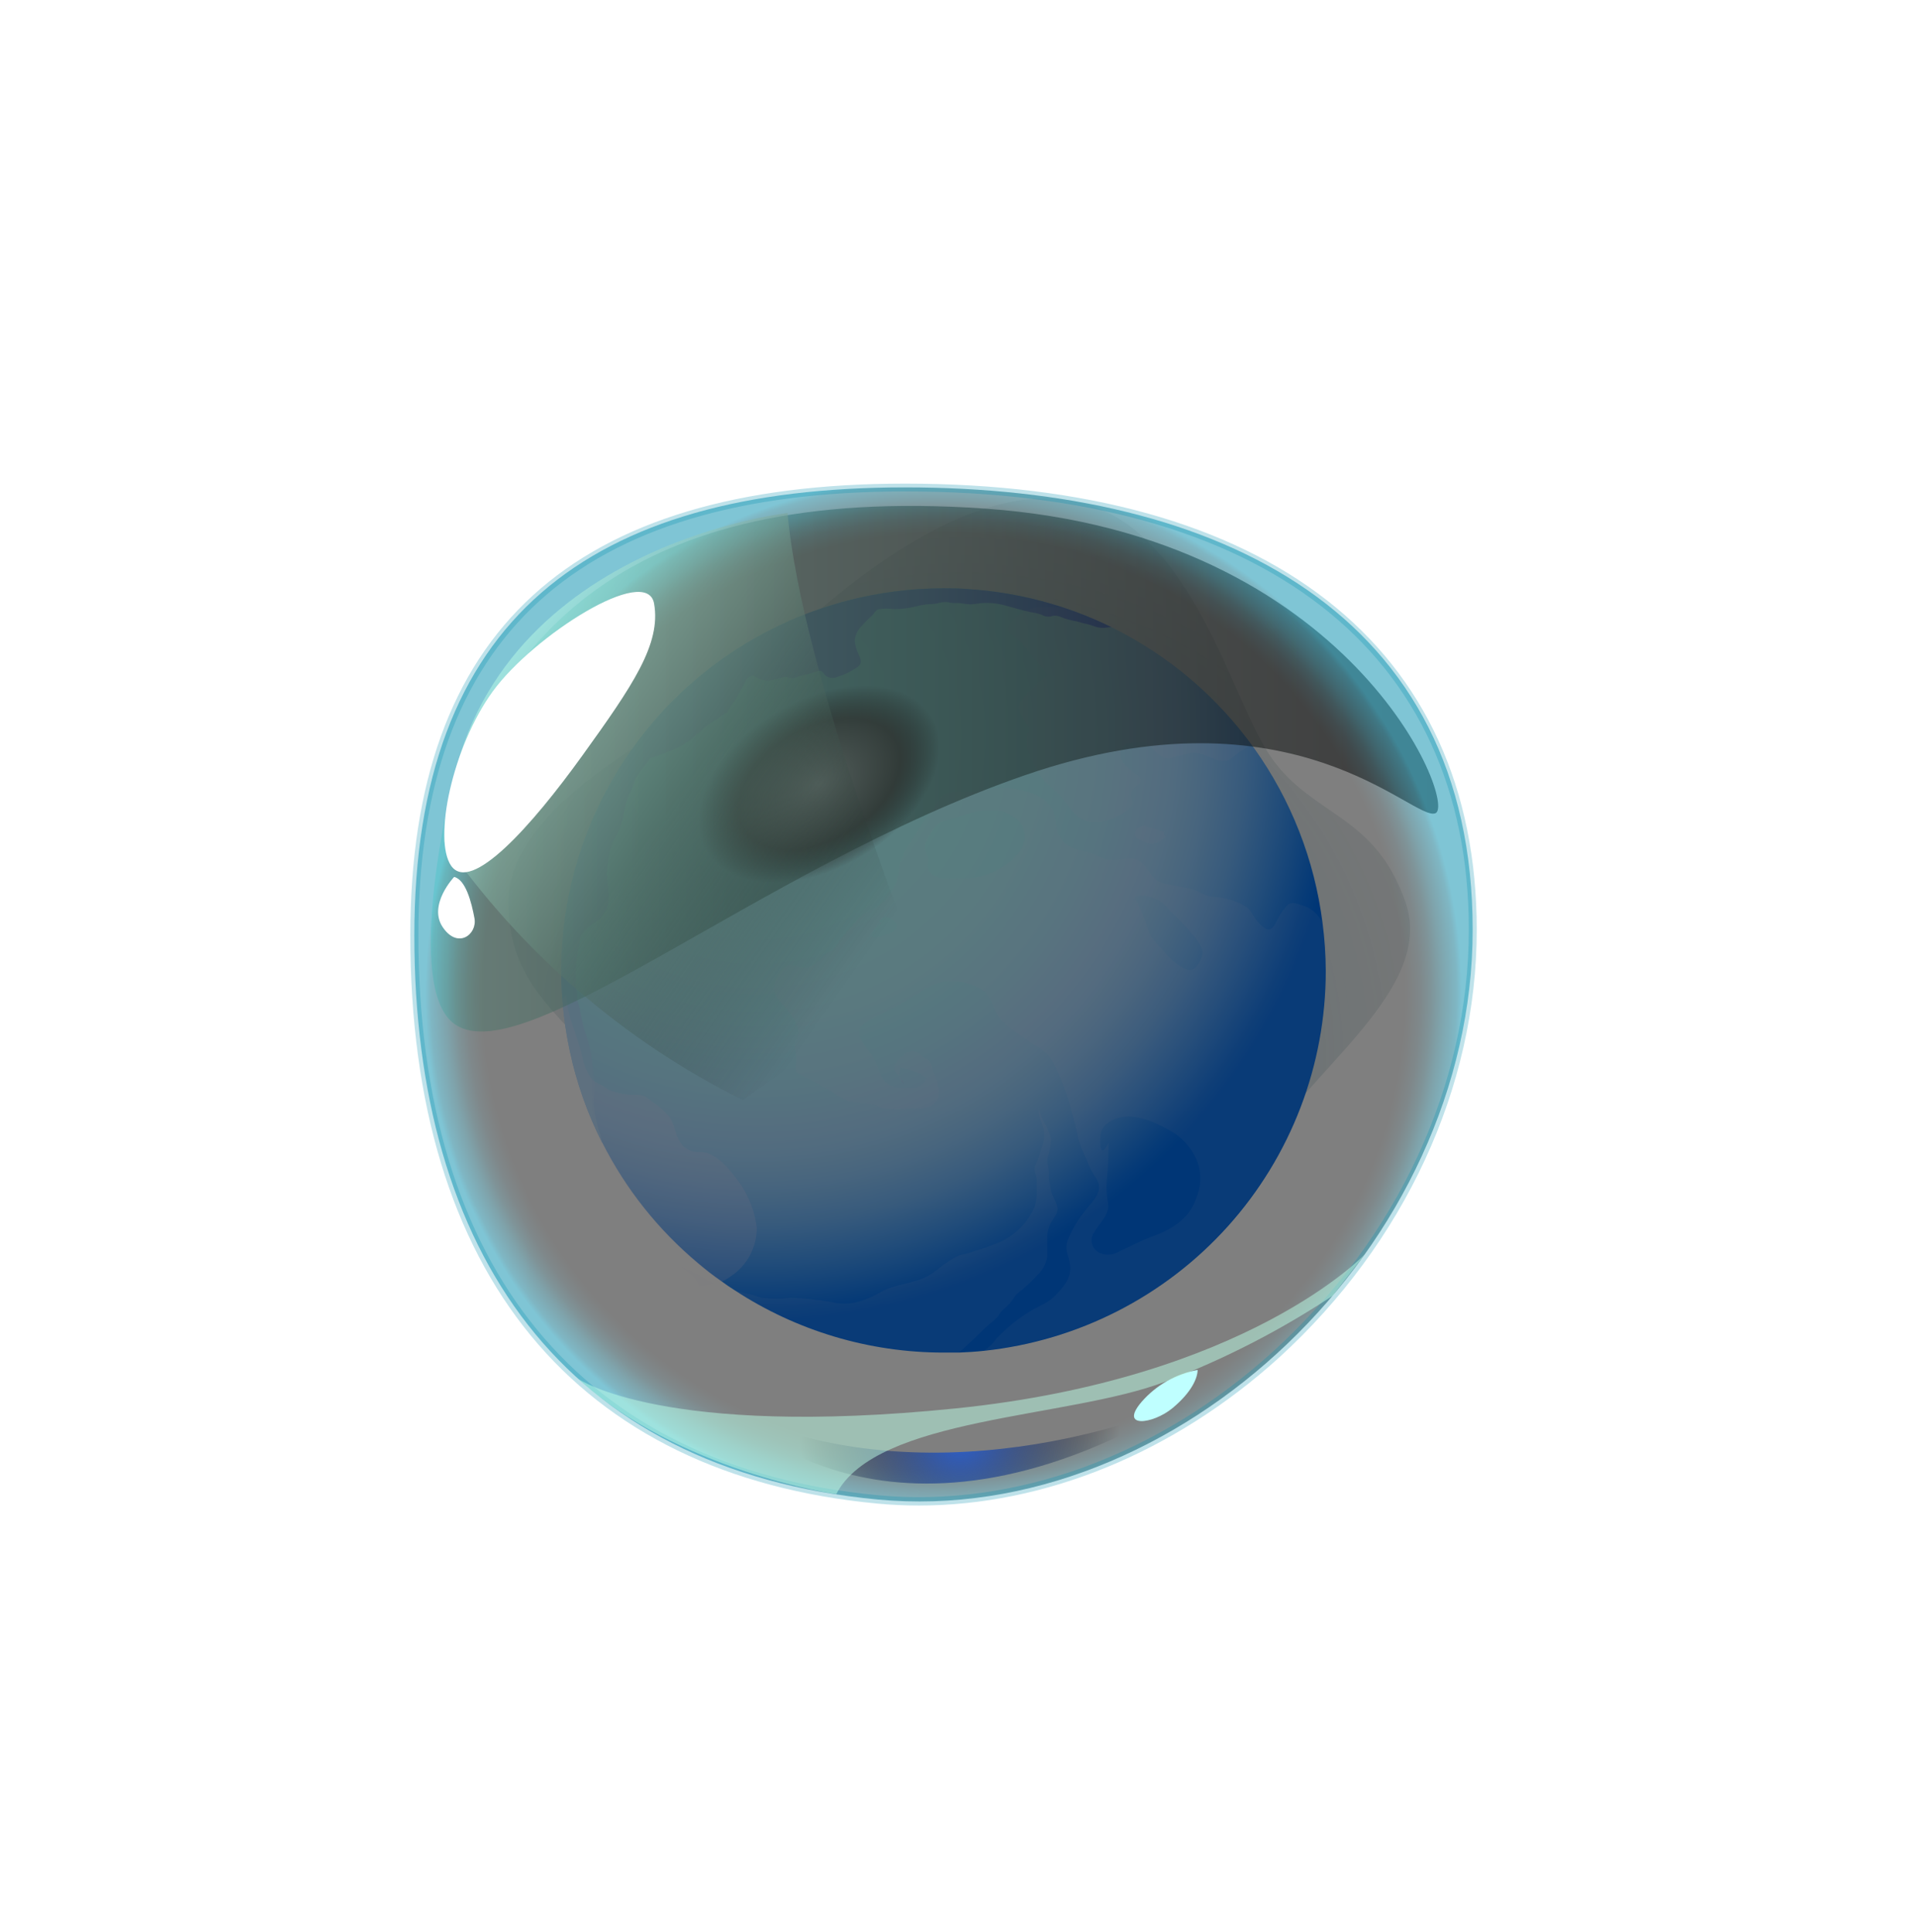 <svg width="127" height="128" viewBox="0 0 127 128" fill="none" xmlns="http://www.w3.org/2000/svg">
<g filter="url(#filter0_d)">
<path fill-rule="evenodd" clip-rule="evenodd" d="M86.364 64.385C86.367 67.464 85.77 70.513 84.609 73.358C83.447 76.202 81.743 78.787 79.594 80.964C77.445 83.14 74.893 84.866 72.085 86.043C69.277 87.219 66.268 87.823 63.229 87.82C62.819 87.82 62.404 87.82 61.998 87.785C61.393 87.755 60.792 87.696 60.202 87.622C55.846 87.044 51.745 85.214 48.385 82.348C46.219 80.5 44.399 78.271 43.014 75.769C42.872 75.511 42.735 75.274 42.599 74.987C42.599 74.987 42.599 74.987 42.599 74.962C42.457 74.68 42.325 74.398 42.198 74.111C41.793 73.212 41.447 72.287 41.163 71.341C40.947 70.652 40.766 69.951 40.621 69.243C40.518 68.749 40.43 68.254 40.362 67.73C40.205 66.629 40.127 65.517 40.128 64.405C40.128 63.757 40.152 63.109 40.211 62.476C40.24 62.07 40.284 61.669 40.338 61.269C40.63 59.006 41.254 56.8 42.188 54.724C44.021 50.623 46.979 47.144 50.71 44.7C54.44 42.256 58.786 40.951 63.229 40.941H63.956C64.215 40.941 64.474 40.941 64.733 40.98C66.049 41.065 67.356 41.263 68.639 41.574C69.372 41.752 70.104 41.96 70.793 42.207C71.281 42.371 71.74 42.554 72.204 42.752C72.55 42.9 72.888 43.053 73.224 43.217L73.4 43.301C75.633 44.407 77.676 45.87 79.45 47.634C79.704 47.882 79.938 48.129 80.192 48.401C80.353 48.579 80.515 48.762 80.681 48.945C80.949 49.252 81.208 49.574 81.462 49.895C83.474 52.51 84.914 55.529 85.686 58.751C86.137 60.594 86.365 62.486 86.364 64.385Z" fill="white"/>
</g>
<path style="mix-blend-mode:screen" opacity="0.3" fill-rule="evenodd" clip-rule="evenodd" d="M52.458 84.277C45.246 78.191 45.455 79.298 42.007 73.534C38.559 67.769 33.683 66.245 33.683 59.818C33.683 52.332 47.085 47.337 50.565 43.883C54.045 40.428 63.443 31.584 71.264 33.226C79.085 34.867 81.507 46.412 84.276 50.273C87.045 54.134 91.102 53.968 93.112 59.775C95.122 65.582 86.633 70.903 83.677 76.24C80.721 81.576 63.465 93.565 52.458 84.277Z" fill="url(#paint0_radial)"/>
<path style="mix-blend-mode:screen" d="M62.507 98.586C81.868 98.586 97.564 82.885 97.564 63.518C97.564 44.15 81.868 28.45 62.507 28.45C43.145 28.45 27.449 44.15 27.449 63.518C27.449 82.885 43.145 98.586 62.507 98.586Z" fill="url(#paint1_radial)"/>
<path style="mix-blend-mode:screen" d="M91.295 71.218C95.55 55.31 86.108 38.964 70.205 34.707C54.302 30.451 37.96 39.896 33.705 55.804C29.45 71.711 38.892 88.058 54.795 92.314C70.698 96.571 87.04 87.126 91.295 71.218Z" fill="url(#paint2_radial)"/>
<path style="mix-blend-mode:screen" opacity="0.3" fill-rule="evenodd" clip-rule="evenodd" d="M44.653 80.116C35.661 73.335 44.503 67.458 41.007 55.791C34.972 35.663 51.95 39.888 61.7 40.214C71.451 40.54 83.025 40.609 87.002 48.695C90.979 56.78 90.744 72.116 84.864 78.479C78.984 84.843 62.235 93.393 44.653 80.116Z" fill="url(#paint3_radial)"/>
<path style="mix-blend-mode:screen" opacity="0.3" fill-rule="evenodd" clip-rule="evenodd" d="M37.425 61.737C36.8 50.508 46.994 53.454 53.644 43.246C65.111 25.637 72.846 41.337 78.898 48.957C84.949 56.577 92.364 65.502 88.761 73.758C85.157 82.014 73.258 91.725 64.646 91.362C56.034 90.998 38.649 83.742 37.425 61.737Z" fill="url(#paint4_radial)"/>
<path style="mix-blend-mode:screen" d="M90.077 68.645C92.507 53.416 82.136 39.1 66.911 36.669C51.686 34.237 37.374 44.612 34.944 59.841C32.513 75.07 42.885 89.387 58.11 91.818C73.334 94.249 87.647 83.874 90.077 68.645Z" fill="url(#paint5_radial)"/>
<path fill-rule="evenodd" clip-rule="evenodd" d="M87.831 64.314C87.836 70.569 85.525 76.604 81.345 81.256C77.164 85.907 71.41 88.846 65.192 89.506C64.657 89.564 64.08 89.602 63.513 89.623C63.182 89.623 62.845 89.623 62.508 89.623C57.587 89.623 52.773 88.185 48.657 85.484C48.358 85.297 48.069 85.099 47.781 84.885C47.246 84.517 46.744 84.121 46.252 83.704C43.617 81.501 41.457 78.785 39.906 75.72C38.91 73.765 38.179 71.686 37.731 69.539C37.497 68.424 37.34 67.295 37.26 66.159C37.212 65.549 37.191 64.929 37.191 64.309C37.195 57.594 39.863 51.155 44.608 46.406C49.354 41.657 55.79 38.986 62.503 38.978C63.038 38.978 63.604 38.978 64.15 39.032C66.298 39.17 68.42 39.584 70.463 40.262C71.083 40.46 71.682 40.69 72.281 40.946C72.724 41.128 73.157 41.326 73.59 41.54C77.372 43.389 80.634 46.151 83.083 49.576C85.532 53.001 87.09 56.982 87.618 61.159C87.754 62.206 87.826 63.259 87.831 64.314Z" fill="url(#paint6_radial)"/>
<path fill-rule="evenodd" clip-rule="evenodd" d="M73.611 41.546L73.36 41.578C73.096 41.627 72.823 41.608 72.568 41.525C72.385 41.456 72.197 41.397 72.007 41.348C71.702 41.3 71.414 41.172 71.109 41.129C70.795 41.069 70.489 40.976 70.195 40.851C70.001 40.776 69.785 40.776 69.591 40.851C69.383 40.883 69.17 40.839 68.992 40.728C68.762 40.646 68.523 40.591 68.281 40.562C67.64 40.428 66.998 40.22 66.362 40.059C65.981 39.976 65.591 39.94 65.202 39.953C64.881 39.953 64.598 40.043 64.282 40.043C64.079 40.036 63.878 40.013 63.678 39.974C63.465 39.936 63.245 39.974 63.032 39.947C62.764 39.872 62.481 39.872 62.214 39.947C61.994 40.007 61.767 40.035 61.54 40.033C61.258 40.054 60.979 40.103 60.706 40.177C60.222 40.298 59.724 40.361 59.225 40.364C58.885 40.316 58.539 40.316 58.199 40.364C58.017 40.434 57.926 40.632 57.798 40.76C57.529 41 57.276 41.258 57.039 41.53C56.797 41.787 56.65 42.119 56.622 42.471C56.662 42.807 56.761 43.133 56.916 43.434C57.06 43.738 57.108 44.017 56.793 44.214C56.398 44.487 55.963 44.698 55.505 44.84C55.374 44.902 55.229 44.928 55.085 44.915C54.941 44.902 54.804 44.85 54.687 44.765C54.596 44.685 54.537 44.535 54.425 44.471C54.312 44.407 54.179 44.471 54.056 44.508C53.746 44.612 53.43 44.696 53.11 44.76C52.912 44.792 52.741 44.899 52.548 44.931C52.356 44.963 52.147 44.803 51.907 44.861C51.572 44.971 51.229 45.051 50.88 45.102C50.605 45.095 50.337 45.018 50.1 44.877C49.977 44.803 49.945 44.733 49.806 44.776C49.67 44.827 49.55 44.914 49.459 45.027C49.373 45.15 49.346 45.3 49.261 45.423C49.175 45.546 49.09 45.69 49.01 45.84C48.863 46.116 48.697 46.38 48.512 46.631C48.379 46.808 48.288 47.048 48.144 47.209C48.039 47.292 47.926 47.364 47.807 47.423C47.545 47.61 47.272 47.776 47.01 47.958C46.518 48.343 46.053 48.77 45.556 49.145C45.132 49.428 44.676 49.662 44.198 49.84C43.926 49.952 43.664 50.032 43.375 50.145C43.26 50.174 43.15 50.221 43.049 50.284C42.961 50.394 42.882 50.513 42.814 50.636C42.561 50.918 42.337 51.224 42.145 51.551C42.043 51.741 41.96 51.942 41.9 52.15C41.803 52.439 41.648 52.684 41.552 52.989C41.354 53.583 41.317 54.209 41.092 54.802C40.957 55.138 40.8 55.465 40.622 55.781C40.397 56.346 40.266 56.943 40.232 57.551C40.192 57.907 40.205 58.267 40.269 58.62C40.318 58.989 40.333 59.361 40.312 59.732C40.265 60.134 40.089 60.509 39.809 60.802C39.58 61.08 39.232 61.187 38.975 61.433C38.731 61.635 38.537 61.891 38.409 62.181C38.392 62.322 38.383 62.463 38.382 62.604C38.329 62.919 38.248 63.214 38.206 63.529C38.162 63.912 38.142 64.298 38.147 64.684C38.147 64.882 38.147 65.085 38.147 65.283C38.147 65.481 38.227 65.647 38.238 65.818C38.248 65.989 38.238 66.085 38.238 66.213C38.238 66.342 38.323 66.518 38.361 66.662C38.446 67.015 38.51 67.358 38.58 67.732C38.655 68.059 38.751 68.38 38.868 68.695C39.004 69.127 39.109 69.568 39.184 70.015C39.248 70.352 39.248 70.694 39.296 71.037C39.344 71.379 39.398 71.571 39.408 71.855C39.408 72.272 39.323 72.684 39.318 73.101C39.381 73.809 39.528 74.507 39.756 75.181C39.804 75.373 39.852 75.566 39.906 75.753C37.954 71.89 37.025 67.591 37.206 63.267C37.386 58.943 38.672 54.737 40.938 51.05C43.205 47.363 46.378 44.319 50.155 42.207C53.931 40.095 58.186 38.985 62.513 38.985C63.047 38.985 63.609 38.985 64.154 39.038C67.44 39.246 70.653 40.098 73.611 41.546Z" fill="url(#paint7_linear)"/>
<path style="mix-blend-mode:screen" d="M58.807 59.979C65.677 55.888 69.12 49 66.498 44.595C63.876 40.19 56.181 39.935 49.312 44.027C42.442 48.118 38.999 55.006 41.621 59.411C44.243 63.816 51.938 64.07 58.807 59.979Z" fill="url(#paint8_radial)"/>
<g opacity="0.5">
<g style="mix-blend-mode:multiply" opacity="0.4">
<path style="mix-blend-mode:multiply" opacity="0.4" fill-rule="evenodd" clip-rule="evenodd" d="M59.563 71.362C59.561 71.343 59.561 71.323 59.563 71.303C59.722 71.448 59.838 71.632 59.9 71.838C59.772 71.817 59.617 71.501 59.563 71.362Z" fill="url(#paint9_linear)"/>
<path style="mix-blend-mode:multiply" opacity="0.4" fill-rule="evenodd" clip-rule="evenodd" d="M87.638 61.17C87.535 60.981 87.415 60.802 87.279 60.635C86.999 60.31 86.626 60.079 86.21 59.972C85.906 59.871 85.553 59.726 85.291 59.972C85.034 60.248 84.818 60.56 84.649 60.897C84.537 61.106 84.366 61.534 84.088 61.582C83.81 61.63 83.479 61.24 83.302 61.047C83.035 60.78 82.901 60.331 82.597 60.117C82.354 59.959 82.096 59.826 81.827 59.721C81.335 59.539 80.817 59.438 80.293 59.422C79.947 59.364 79.617 59.235 79.325 59.042C78.98 58.914 78.621 58.826 78.256 58.78L77.315 58.577C77.001 58.545 76.707 58.411 76.476 58.197C76.182 57.876 75.973 57.47 75.658 57.176C75.08 56.641 74.407 56.989 73.696 56.989C73.108 56.989 72.627 56.62 72.033 56.454C71.338 56.299 70.75 56.197 70.307 55.587C69.863 54.978 70.029 54.406 69.804 53.812C69.366 52.646 67.773 52.288 66.671 52.208C65.789 52.16 64.982 52.47 64.116 52.491C63.357 52.491 62.71 52.315 62.224 52.989C61.737 53.662 61.155 54.449 60.732 55.192C60.308 55.767 59.949 56.387 59.663 57.042C59.551 57.395 59.572 57.796 59.476 58.154C59.33 58.645 59.103 59.108 58.803 59.523C58.454 59.879 58.038 60.161 57.578 60.352C57.226 60.57 56.908 60.84 56.637 61.154C56.26 61.522 55.916 61.922 55.611 62.352C55.5 62.56 55.36 62.751 55.194 62.919C55.018 63.063 54.804 63.143 54.633 63.293C54.462 63.443 54.387 63.582 54.242 63.705C53.981 63.93 53.66 64.073 53.318 64.117C52.783 64.117 52.248 63.71 51.805 64.255C51.467 64.622 51.277 65.1 51.27 65.598C51.387 65.978 51.598 66.322 51.885 66.598C52.275 67.095 53.056 67.908 52.879 68.63C52.81 68.913 52.58 69.068 52.644 69.373C52.715 69.651 52.752 69.936 52.756 70.223C52.756 70.416 52.671 70.822 52.756 70.999C52.842 71.175 53.409 71.405 53.649 71.533C54.184 71.763 54.649 72.1 55.178 72.373C55.482 72.594 55.806 72.788 56.146 72.95C56.499 73.018 56.856 73.061 57.215 73.079C57.439 73.121 57.701 73.148 57.926 73.207C58.15 73.266 58.241 73.389 58.407 73.432C59.091 73.507 59.781 73.507 60.465 73.432C60.872 73.497 61.29 73.451 61.673 73.298C61.859 73.193 62.009 73.035 62.104 72.845C62.199 72.654 62.235 72.44 62.208 72.228C62.148 71.805 62.024 71.394 61.839 71.009C61.782 70.761 61.692 70.522 61.572 70.298C61.454 70.138 61.304 70.138 61.16 70.036C61.016 69.934 60.898 69.704 60.588 69.651C60.358 69.622 60.125 69.685 59.941 69.828C59.669 70.025 59.177 70.485 59.262 70.844C59.325 71.012 59.425 71.164 59.556 71.287C59.556 71.1 59.636 70.956 59.663 70.753C60.198 70.881 60.984 71.025 61.379 71.448C61.306 71.633 61.18 71.794 61.017 71.908C60.853 72.022 60.659 72.085 60.46 72.089C59.807 72.089 59.203 72.186 58.69 71.72C58.273 71.341 58.236 70.822 57.99 70.335C57.881 70.09 57.737 69.861 57.562 69.656C57.417 69.491 57.288 69.312 57.177 69.122C56.974 68.806 56.755 68.293 57.054 67.983C57.454 67.675 57.891 67.418 58.353 67.218C58.958 66.87 59.588 66.566 60.192 66.218C61.042 65.737 61.727 65.106 62.748 65.031C63.603 64.955 64.458 65.176 65.169 65.656C65.525 66.013 65.783 66.455 65.918 66.94C66.12 67.366 66.422 67.737 66.8 68.02C67.254 68.357 67.735 68.678 68.2 69.009C68.815 69.448 69.269 69.576 69.692 70.245C70.269 71.336 70.709 72.494 71.002 73.694C71.18 74.286 71.326 74.888 71.44 75.496C71.584 75.947 71.763 76.387 71.975 76.811C72.114 77.196 72.293 77.565 72.509 77.913C72.635 78.072 72.729 78.253 72.787 78.447C72.942 79.207 72.204 79.752 71.825 80.308C71.358 80.889 70.983 81.538 70.713 82.233C70.537 82.805 70.75 83.094 70.857 83.613C71.044 84.522 70.627 85.078 70.045 85.704C69.747 86.037 69.383 86.305 68.975 86.49C67.857 87.042 66.849 87.796 66.003 88.714C65.788 89.027 65.511 89.292 65.191 89.495C67.348 89.27 69.466 88.765 71.493 87.992C76.798 85.972 81.271 82.229 84.198 77.365C87.125 72.5 88.336 66.794 87.638 61.159V61.17ZM59.385 61.491C59.257 61.817 58.471 61.994 58.172 62.084C58.059 62.117 57.888 62.17 57.787 62.084C57.509 61.86 58.45 61.149 58.444 61.159L58.172 61.026C58.412 61.026 58.482 60.732 58.706 60.737C58.819 60.777 58.925 60.833 59.022 60.903C59.214 61.031 59.487 61.224 59.385 61.491ZM67.89 55.609C67.682 56.758 66.415 57.571 65.394 57.935C64.894 58.118 64.365 58.205 63.833 58.192C63.341 58.245 62.844 58.245 62.352 58.192C61.508 57.983 61.283 57.389 61.55 56.999C61.39 56.587 61.16 56.213 61.352 55.791C61.508 55.478 61.687 55.178 61.887 54.892C62.24 54.358 62.796 54.358 63.362 54.165C64.565 53.775 65.805 53.358 66.987 54.021C67.281 54.162 67.525 54.39 67.687 54.673C67.848 54.957 67.919 55.284 67.89 55.609ZM79.255 79.373C78.785 80.822 77.523 81.511 76.214 81.977C75.508 82.244 74.867 82.608 74.182 82.907C74 83.024 73.794 83.098 73.579 83.124C73.365 83.15 73.147 83.127 72.942 83.057C72.807 83.013 72.684 82.938 72.583 82.838C72.482 82.738 72.406 82.616 72.361 82.481C72.316 82.347 72.303 82.204 72.323 82.063C72.343 81.922 72.396 81.788 72.477 81.672C72.83 81.03 73.546 80.49 73.407 79.677C73.303 79.184 73.276 78.677 73.327 78.175C73.408 77.37 73.444 76.561 73.434 75.752C72.899 76.779 72.857 75.918 72.899 75.346C72.897 75.147 72.947 74.951 73.046 74.778C73.145 74.605 73.288 74.461 73.461 74.362C74.776 73.458 76.588 74.362 77.78 75.068C78.524 75.566 79.087 76.292 79.384 77.137C79.601 77.875 79.556 78.665 79.255 79.373ZM78.838 64.277C78.448 64.277 77.882 63.812 77.62 63.593C77.366 63.346 77.129 63.083 76.909 62.806C76.669 62.582 76.453 62.335 76.262 62.069C76.097 61.724 75.963 61.366 75.861 60.999C75.683 60.485 75.457 59.989 75.187 59.518C75.08 59.849 75.054 59.518 75.316 59.4C75.552 59.339 75.801 59.339 76.037 59.4C76.554 59.489 77.02 59.765 77.347 60.175C77.759 60.63 78.24 61.036 78.641 61.496C79.042 61.956 79.646 62.598 79.662 63.1C79.672 63.534 79.25 64.277 78.838 64.277Z" fill="url(#paint10_linear)"/>
<path style="mix-blend-mode:multiply" opacity="0.4" fill-rule="evenodd" clip-rule="evenodd" d="M82.891 49.305C82.636 49.506 82.364 49.685 82.078 49.839C81.868 50.033 81.644 50.211 81.41 50.374C81.069 50.46 80.709 50.422 80.394 50.267C79.699 49.984 79.261 49.733 78.528 49.989C78.316 50.047 78.1 50.09 77.882 50.117C77.695 50.16 77.647 50.262 77.417 50.262C76.984 50.262 76.583 49.85 76.305 49.545C76.191 49.401 76.039 49.291 75.866 49.227C75.694 49.162 75.507 49.147 75.326 49.182C74.867 49.182 74.332 49.31 74.231 49.855C74.108 50.513 74.909 51.016 75.332 51.347C75.947 51.834 75.262 51.962 75.011 52.417C74.76 52.871 75.246 53.112 74.888 53.486C74.193 54.24 72.557 54.796 71.638 54.267C70.996 53.893 70.692 53.198 70.189 52.663C69.906 52.363 69.558 52.128 69.275 51.829C68.86 51.354 68.531 50.812 68.302 50.224C68.521 50.818 68.147 49.978 68.024 49.278C68.017 49 68.068 48.723 68.174 48.465C68.233 48.16 68.061 48.037 67.928 47.797C67.682 47.331 67.281 46.947 67.655 46.449C67.888 46.144 68.147 45.859 68.43 45.599C68.701 45.282 69.018 45.008 69.371 44.786C69.419 44.567 68.73 43.904 68.58 43.717C68.249 43.239 67.873 42.793 67.457 42.385C67.286 42.236 66.955 42.08 66.848 41.883C66.613 41.433 67.313 40.872 67.618 40.658C68.098 40.336 68.672 40.185 69.248 40.23C69.638 40.23 70.05 40.23 70.462 40.268C71.082 40.465 71.681 40.696 72.279 40.952C72.723 41.134 73.156 41.332 73.589 41.546C77.269 43.345 80.46 46.007 82.891 49.305Z" fill="url(#paint11_linear)"/>
<path style="mix-blend-mode:multiply" opacity="0.4" fill-rule="evenodd" clip-rule="evenodd" d="M75.598 54.679C76.133 54.807 76.641 54.962 77.154 55.139C77.124 55.19 77.112 55.249 77.121 55.308C77.129 55.366 77.158 55.42 77.202 55.46C77.001 55.661 76.753 55.808 76.48 55.888C76.353 55.92 76.22 55.922 76.092 55.894C75.964 55.866 75.844 55.809 75.742 55.727C75.486 55.583 75.176 55.572 75.208 55.224C75.24 54.877 75.582 54.727 75.892 54.69L75.598 54.679Z" fill="url(#paint12_linear)"/>
<path style="mix-blend-mode:multiply" opacity="0.4" fill-rule="evenodd" clip-rule="evenodd" d="M46.807 84.763C46.984 84.865 47.165 84.961 47.342 85.057C46.992 85.15 46.634 85.205 46.273 85.223C46.193 84.881 46.021 84.506 44.931 83.859C45.574 84.122 46.201 84.423 46.807 84.763Z" fill="url(#paint13_linear)"/>
<path style="mix-blend-mode:multiply" opacity="0.4" fill-rule="evenodd" clip-rule="evenodd" d="M69.65 80.966C69.459 81.314 69.367 81.708 69.383 82.105C69.383 82.485 69.383 82.87 69.383 83.25C69.309 83.733 69.071 84.177 68.71 84.506C68.322 84.935 67.897 85.327 67.437 85.677C67.213 85.875 67.09 86.148 66.903 86.362C66.716 86.576 66.454 86.747 66.288 86.966C66.147 87.198 65.966 87.402 65.754 87.57C65.455 87.808 65.172 88.065 64.909 88.34C64.454 88.768 63.995 89.233 63.492 89.645C63.161 89.645 62.824 89.645 62.487 89.645C57.566 89.645 52.751 88.207 48.636 85.506C48.93 85.581 49.224 85.661 49.518 85.715C49.812 85.768 50.144 85.902 50.465 85.988C51.1 86.071 51.743 86.071 52.378 85.988C53.275 86.02 54.168 86.115 55.051 86.271C55.63 86.415 56.236 86.415 56.815 86.271C57.341 86.117 57.847 85.901 58.323 85.629C59.317 85.046 60.498 85.095 61.53 84.517C61.974 84.282 62.327 83.902 62.76 83.635C63.01 83.462 63.274 83.311 63.551 83.186C63.76 83.116 63.947 83.111 64.16 83.031C64.695 82.833 65.23 82.726 65.737 82.496C66.358 82.299 66.93 81.971 67.414 81.535C67.898 81.099 68.283 80.564 68.544 79.966C68.66 79.575 68.707 79.166 68.683 78.758C68.683 78.576 68.683 78.389 68.683 78.223C68.679 78.05 68.642 77.88 68.576 77.721C68.448 77.266 68.688 77.095 68.801 76.721C68.913 76.346 69.03 76.079 69.116 75.721C69.231 75.32 69.208 74.893 69.052 74.507C68.998 74.325 68.881 74.095 68.849 73.935C68.821 73.758 68.809 73.579 68.811 73.4C68.886 73.721 68.999 74.031 69.148 74.325C69.373 74.678 69.536 75.067 69.629 75.475C69.618 75.866 69.55 76.253 69.426 76.624C69.319 77.058 69.501 77.336 69.49 77.769C69.474 77.948 69.485 78.128 69.522 78.303C69.576 78.517 69.592 78.704 69.635 78.913C69.715 79.261 69.955 79.592 70.035 79.918C70.164 80.319 69.827 80.656 69.65 80.966Z" fill="url(#paint14_linear)"/>
</g>
<path style="mix-blend-mode:multiply" opacity="0.4" fill-rule="evenodd" clip-rule="evenodd" d="M50.136 81.389C50.133 82.019 49.974 82.638 49.675 83.192C49.376 83.746 48.945 84.218 48.42 84.566C48.224 84.718 48.006 84.84 47.774 84.929C47.239 84.56 46.737 84.165 46.245 83.748C43.609 81.545 41.45 78.829 39.899 75.764C38.903 73.809 38.172 71.73 37.724 69.582C37.49 68.468 37.333 67.339 37.253 66.203C37.339 66.117 37.424 66.032 37.515 65.93C37.573 66.727 37.753 67.509 38.05 68.251C38.226 68.85 38.435 69.433 38.584 70.037C38.664 70.516 38.846 70.972 39.119 71.374C39.293 71.604 39.531 71.779 39.803 71.876C40.033 71.978 40.209 72.171 40.439 72.256C40.972 72.452 41.535 72.552 42.102 72.55C42.335 72.523 42.571 72.569 42.775 72.684C42.941 72.78 43.085 72.914 43.246 73.021C43.615 73.272 43.954 73.564 44.256 73.892C44.716 74.427 44.7 75.133 45.069 75.705C45.21 75.921 45.408 76.094 45.641 76.205C45.874 76.316 46.132 76.362 46.389 76.336C47.501 76.336 48.474 77.646 49.062 78.475C49.652 79.344 50.021 80.345 50.136 81.389Z" fill="url(#paint15_linear)"/>
</g>
<path style="mix-blend-mode:screen" opacity="0.5" fill-rule="evenodd" clip-rule="evenodd" d="M29.899 52.234C29.899 52.234 26.954 64.421 29.733 67.511C33.711 71.966 50.106 57.507 67.913 51.362C85.72 45.218 93.642 54.48 95.097 53.886C96.55 53.293 89.558 35.401 65.251 33.7C40.944 32 33.732 42.78 29.899 52.234Z" fill="url(#paint16_linear)"/>
<path style="mix-blend-mode:screen" opacity="0.5" fill-rule="evenodd" clip-rule="evenodd" d="M97.564 61.603C97.564 82.549 77.972 101.227 58.15 99.361C37.301 97.398 27.449 82.934 27.449 61.988C27.449 41.043 39.023 32.294 59.957 32.294C80.891 32.294 97.564 40.663 97.564 61.603Z" fill="url(#paint17_radial)"/>
<g style="mix-blend-mode:screen" opacity="0.5">
<path style="mix-blend-mode:screen" opacity="0.5" d="M60.873 99.757C59.953 99.757 59.039 99.714 58.125 99.629C38.169 97.747 27.183 84.384 27.183 61.989C27.183 41.829 37.907 32.044 59.958 32.044C84.014 32.044 97.833 42.824 97.833 61.62C97.833 72.037 93.054 82.362 84.731 89.961C77.776 96.26 69.217 99.757 60.873 99.757ZM59.958 32.562C38.265 32.562 27.718 42.188 27.718 61.973C27.718 84.052 38.532 97.228 58.189 99.078C67.229 99.928 76.776 96.442 84.383 89.512C92.594 82.025 97.309 71.865 97.309 61.588C97.299 43.15 83.688 32.562 59.958 32.562Z" fill="url(#paint18_radial)"/>
</g>
<path style="mix-blend-mode:screen" opacity="0.5" fill-rule="evenodd" clip-rule="evenodd" d="M29.434 55.79C34.487 63.065 41.289 68.949 49.214 72.902L61.06 64.448C61.06 64.448 53.116 44.77 52.175 33.995C52.17 34.005 30.557 36.321 29.434 55.79Z" fill="url(#paint19_linear)"/>
<path fill-rule="evenodd" clip-rule="evenodd" d="M29.893 57.374C31.198 59.224 35.202 54.759 38.569 50.08C41.937 45.401 43.803 42.669 43.333 39.995C42.862 37.321 35.314 42.134 32.641 45.818C29.968 49.502 28.68 55.641 29.893 57.374Z" fill="white"/>
<path fill-rule="evenodd" clip-rule="evenodd" d="M30.086 58.106C30.086 58.106 28.333 59.957 29.332 61.438C30.332 62.919 31.631 61.908 31.433 60.844C31.236 59.78 30.851 58.288 30.086 58.106Z" fill="white"/>
<path fill-rule="evenodd" clip-rule="evenodd" d="M79.34 90.773C77.913 91.034 76.616 91.769 75.657 92.858C74.085 94.671 76.384 94.377 77.678 93.302C78.972 92.227 79.34 91.281 79.34 90.773Z" fill="#BFFFFF"/>
<path style="mix-blend-mode:screen" fill-rule="evenodd" clip-rule="evenodd" d="M78.038 93.094C78.038 93.094 62.61 99.886 48.561 93.554C48.561 93.554 58.59 104.538 78.038 93.094Z" fill="url(#paint20_radial)"/>
<path style="mix-blend-mode:screen" fill-rule="evenodd" clip-rule="evenodd" d="M33.683 44.423C33.683 44.423 37.896 36.402 55.398 33.728C72.9 31.054 85.334 39.204 89.846 43.455C89.846 43.455 77.978 33.931 58.573 35.621C39.168 37.311 33.683 44.423 33.683 44.423Z" fill="url(#paint21_radial)"/>
<path style="mix-blend-mode:screen" opacity="0.5" fill-rule="evenodd" clip-rule="evenodd" d="M89.845 57.801C90.38 54.101 96.388 52.689 96.388 52.689C95.945 51.222 95.389 49.792 94.726 48.411C94.726 48.411 92.545 48.759 85.269 53.224C77.994 57.689 59.075 74.565 44.331 76.169C29.587 77.773 28.556 73.544 28.556 73.544L29.037 75.319C29.037 75.319 45.261 80.03 42.936 83.463C40.151 87.623 31.913 83.003 31.913 83.003L32.373 83.859C32.373 83.859 44.224 89.163 63.036 87.671C81.848 86.18 93.341 78.34 93.341 78.34C96.666 72.993 97.543 62.426 97.543 62.426C97.543 62.426 89.3 61.501 89.845 57.801ZM55.397 81.533C49.645 83.062 43.283 80.362 43.016 78.987C42.663 77.142 58.727 72.298 60.475 72.437C62.224 72.576 63.555 79.362 55.397 81.533ZM87.851 59.699C89.776 59.833 92.406 63.116 91.529 64.335C90.652 65.555 87.407 67.26 86.231 66.031C85.055 64.801 85.718 59.555 87.851 59.699ZM89.845 79.362C86.403 82.468 74.487 85.142 72.322 83.859C69.622 82.254 89.375 64.704 93.421 65.213C97.468 65.721 93.293 76.26 89.845 79.362Z" fill="url(#paint22_linear)"/>
<path style="mix-blend-mode:screen" opacity="0.5" fill-rule="evenodd" clip-rule="evenodd" d="M38.319 91.372C38.319 91.372 43.969 95.292 63.305 93.324C82.641 91.356 90.424 83.105 90.424 83.105L88.286 85.859C84.812 88.157 81.096 90.065 77.204 91.548C70.789 94.003 58.061 93.859 55.404 98.997C55.399 99.035 44.862 97.43 38.319 91.372Z" fill="url(#paint23_linear)"/>
<defs>
<filter id="filter0_d" x="0.128" y="0.941" width="126.237" height="126.879" filterUnits="userSpaceOnUse" color-interpolation-filters="sRGB">
<feFlood flood-opacity="0" result="BackgroundImageFix"/>
<feColorMatrix in="SourceAlpha" type="matrix" values="0 0 0 0 0 0 0 0 0 0 0 0 0 0 0 0 0 0 127 0"/>
<feOffset/>
<feGaussianBlur stdDeviation="20"/>
<feColorMatrix type="matrix" values="0 0 0 0 0.086 0 0 0 0 0.404 0 0 0 0 0.642 0 0 0 1 0"/>
<feBlend mode="normal" in2="BackgroundImageFix" result="effect1_dropShadow"/>
<feBlend mode="normal" in="SourceGraphic" in2="effect1_dropShadow" result="shape"/>
</filter>
<radialGradient id="paint0_radial" cx="0" cy="0" r="1" gradientUnits="userSpaceOnUse" gradientTransform="translate(63.785 70.021) scale(44.012 44.025)">
<stop stop-color="#31D1F9"/>
<stop offset="1" stop-opacity="0"/>
</radialGradient>
<radialGradient id="paint1_radial" cx="0" cy="0" r="1" gradientUnits="userSpaceOnUse" gradientTransform="translate(14296.6 4627.96) scale(4598.17 4599.51)">
<stop stop-color="#31D1F9"/>
<stop offset="1" stop-opacity="0"/>
</radialGradient>
<radialGradient id="paint2_radial" cx="0" cy="0" r="1" gradientUnits="userSpaceOnUse" gradientTransform="translate(12165.2 3944.48) scale(3324.2 3325.17)">
<stop stop-color="#31D1F9"/>
<stop offset="1" stop-opacity="0"/>
</radialGradient>
<radialGradient id="paint3_radial" cx="0" cy="0" r="1" gradientUnits="userSpaceOnUse" gradientTransform="translate(10425.8 3885.15) scale(3471.51 3300.84)">
<stop stop-color="#31D1F9"/>
<stop offset="1" stop-opacity="0"/>
</radialGradient>
<radialGradient id="paint4_radial" cx="0" cy="0" r="1" gradientUnits="userSpaceOnUse" gradientTransform="translate(2355.23 12660.6) rotate(49.798) scale(3636.7 3903.31)">
<stop stop-color="#31D1F9"/>
<stop offset="1" stop-opacity="0"/>
</radialGradient>
<radialGradient id="paint5_radial" cx="0" cy="0" r="1" gradientUnits="userSpaceOnUse" gradientTransform="translate(62.509 64.244) scale(27.916 27.924)">
<stop stop-color="#FFFFF9"/>
<stop offset="0.09" stop-color="#F9F9F3"/>
<stop offset="0.22" stop-color="#E8E8E3"/>
<stop offset="0.36" stop-color="#CCCCC7"/>
<stop offset="0.52" stop-color="#A5A5A1"/>
<stop offset="0.68" stop-color="#737370" stop-opacity="0"/>
<stop offset="0.86" stop-color="#373736" stop-opacity="0"/>
<stop offset="1" stop-opacity="0"/>
</radialGradient>
<radialGradient id="paint6_radial" cx="0" cy="0" r="1" gradientUnits="userSpaceOnUse" gradientTransform="translate(50.17 48.764) scale(42.456 42.469)">
<stop offset="0.01" stop-color="#B1FFFF"/>
<stop offset="0.29" stop-color="#B1FDFF"/>
<stop offset="0.44" stop-color="#AFF5FF"/>
<stop offset="0.55" stop-color="#ACE8FF"/>
<stop offset="0.62" stop-color="#A9DBFF"/>
<stop offset="0.65" stop-color="#A2D7FE"/>
<stop offset="0.7" stop-color="#8FCAFC"/>
<stop offset="0.76" stop-color="#6FB5F9"/>
<stop offset="0.82" stop-color="#4399F4"/>
<stop offset="0.89" stop-color="#0C75EE"/>
<stop offset="0.91" stop-color="#006DED"/>
</radialGradient>
<linearGradient id="paint7_linear" x1="37.179" y1="57.364" x2="73.611" y2="57.364" gradientUnits="userSpaceOnUse">
<stop offset="0.01" stop-color="#B0E1FF"/>
<stop offset="0.29" stop-color="#ADDEFF"/>
<stop offset="0.5" stop-color="#A5D5FF"/>
<stop offset="0.68" stop-color="#98C5FF"/>
<stop offset="0.85" stop-color="#85AEFF"/>
<stop offset="1" stop-color="#6D93FF"/>
</linearGradient>
<radialGradient id="paint8_radial" cx="0" cy="0" r="1" gradientUnits="userSpaceOnUse" gradientTransform="translate(54.261 51.954) rotate(-30.777) scale(14.508 9.297)">
<stop stop-color="white"/>
<stop offset="0.17" stop-color="#C5C5C5"/>
<stop offset="0.4" stop-color="#808080"/>
<stop offset="0.6" stop-color="#494949" stop-opacity="0"/>
<stop offset="0.78" stop-color="#212121" stop-opacity="0"/>
<stop offset="0.92" stop-color="#090909" stop-opacity="0"/>
<stop offset="1" stop-opacity="0"/>
</radialGradient>
<linearGradient id="paint9_linear" x1="59.574" y1="71.56" x2="59.911" y2="71.56" gradientUnits="userSpaceOnUse">
<stop stop-color="#E8DDFF"/>
<stop offset="1" stop-color="#AA8AD8"/>
</linearGradient>
<linearGradient id="paint10_linear" x1="6723.86" y1="3010.59" x2="9223.48" y2="3010.59" gradientUnits="userSpaceOnUse">
<stop stop-color="#E8DDFF"/>
<stop offset="1" stop-color="#AA8AD8"/>
</linearGradient>
<linearGradient id="paint11_linear" x1="3470.51" y1="543.801" x2="3954.82" y2="543.801" gradientUnits="userSpaceOnUse">
<stop stop-color="#E8DDFF"/>
<stop offset="1" stop-color="#AA8AD8"/>
</linearGradient>
<linearGradient id="paint12_linear" x1="528.799" y1="116.669" x2="536.325" y2="116.669" gradientUnits="userSpaceOnUse">
<stop stop-color="#E8DDFF"/>
<stop offset="1" stop-color="#AA8AD8"/>
</linearGradient>
<linearGradient id="paint13_linear" x1="456.334" y1="226.898" x2="467.208" y2="226.898" gradientUnits="userSpaceOnUse">
<stop stop-color="#E8DDFF"/>
<stop offset="1" stop-color="#AA8AD8"/>
</linearGradient>
<linearGradient id="paint14_linear" x1="3853.98" y1="1686.07" x2="4713.01" y2="1686.07" gradientUnits="userSpaceOnUse">
<stop stop-color="#E8DDFF"/>
<stop offset="1" stop-color="#AA8AD8"/>
</linearGradient>
<linearGradient id="paint15_linear" x1="2050.41" y1="1734.24" x2="2361.15" y2="1734.24" gradientUnits="userSpaceOnUse">
<stop stop-color="#E8DDFF"/>
<stop offset="1" stop-color="#AA8AD8"/>
</linearGradient>
<linearGradient id="paint16_linear" x1="28.547" y1="50.935" x2="95.278" y2="50.935" gradientUnits="userSpaceOnUse">
<stop stop-color="#A4FFE8"/>
<stop offset="0.2" stop-color="#78BBAA"/>
<stop offset="0.42" stop-color="#4E796E"/>
<stop offset="0.61" stop-color="#2C453F"/>
<stop offset="0.78" stop-color="#141F1D"/>
<stop offset="0.91" stop-color="#050808"/>
<stop offset="1"/>
</linearGradient>
<radialGradient id="paint17_radial" cx="0" cy="0" r="1" gradientUnits="userSpaceOnUse" gradientTransform="translate(62.507 65.892) scale(34.331 34.341)">
<stop offset="0.89"/>
<stop offset="0.9" stop-color="#000506"/>
<stop offset="0.92" stop-color="#001217"/>
<stop offset="0.94" stop-color="#002932"/>
<stop offset="0.96" stop-color="#004858"/>
<stop offset="0.99" stop-color="#006F89"/>
<stop offset="1" stop-color="#008BAB"/>
</radialGradient>
<radialGradient id="paint18_radial" cx="0" cy="0" r="1" gradientUnits="userSpaceOnUse" gradientTransform="translate(14405.2 4773.34) scale(4572.47 4382.42)">
<stop offset="0.89" stop-opacity="0"/>
<stop offset="0.9" stop-color="#000506"/>
<stop offset="0.92" stop-color="#001217"/>
<stop offset="0.94" stop-color="#002932"/>
<stop offset="0.96" stop-color="#004858"/>
<stop offset="0.99" stop-color="#006F89"/>
<stop offset="1" stop-color="#008BAB"/>
</radialGradient>
<linearGradient id="paint19_linear" x1="34.598" y1="42.54" x2="62.653" y2="62.178" gradientUnits="userSpaceOnUse">
<stop stop-color="#BDFFE8"/>
<stop offset="0.2" stop-color="#8BBBAA"/>
<stop offset="0.42" stop-color="#5A796E"/>
<stop offset="0.896" stop-color="#171F1D" stop-opacity="0"/>
</linearGradient>
<radialGradient id="paint20_radial" cx="0" cy="0" r="1" gradientUnits="userSpaceOnUse" gradientTransform="translate(63.581 95.106) rotate(-12.098) scale(10.619 10.622)">
<stop stop-color="#2C63D9"/>
<stop offset="1" stop-opacity="0"/>
</radialGradient>
<radialGradient id="paint21_radial" cx="0" cy="0" r="1" gradientUnits="userSpaceOnUse" gradientTransform="translate(11385.3 250.235) scale(2127.45 425.091)">
<stop stop-color="#2C63D9"/>
<stop offset="1" stop-opacity="0"/>
</radialGradient>
<linearGradient id="paint22_linear" x1="14137.2" y1="4445.15" x2="14137.2" y2="1522.29" gradientUnits="userSpaceOnUse">
<stop stop-color="#BDFFE8"/>
<stop offset="0.2" stop-color="#8BBBAA"/>
<stop offset="0.42" stop-color="#5A796E"/>
<stop offset="0.651" stop-color="#171F1D" stop-opacity="0"/>
</linearGradient>
<linearGradient id="paint23_linear" x1="8284.52" y1="1944.01" x2="13362.7" y2="1944.01" gradientUnits="userSpaceOnUse">
<stop stop-color="#BDFFE8"/>
<stop offset="0.2" stop-color="#8BBBAA"/>
<stop offset="0.42" stop-color="#5A796E"/>
<stop offset="0.61" stop-color="#33453F" stop-opacity="0"/>
</linearGradient>
</defs>
</svg>
